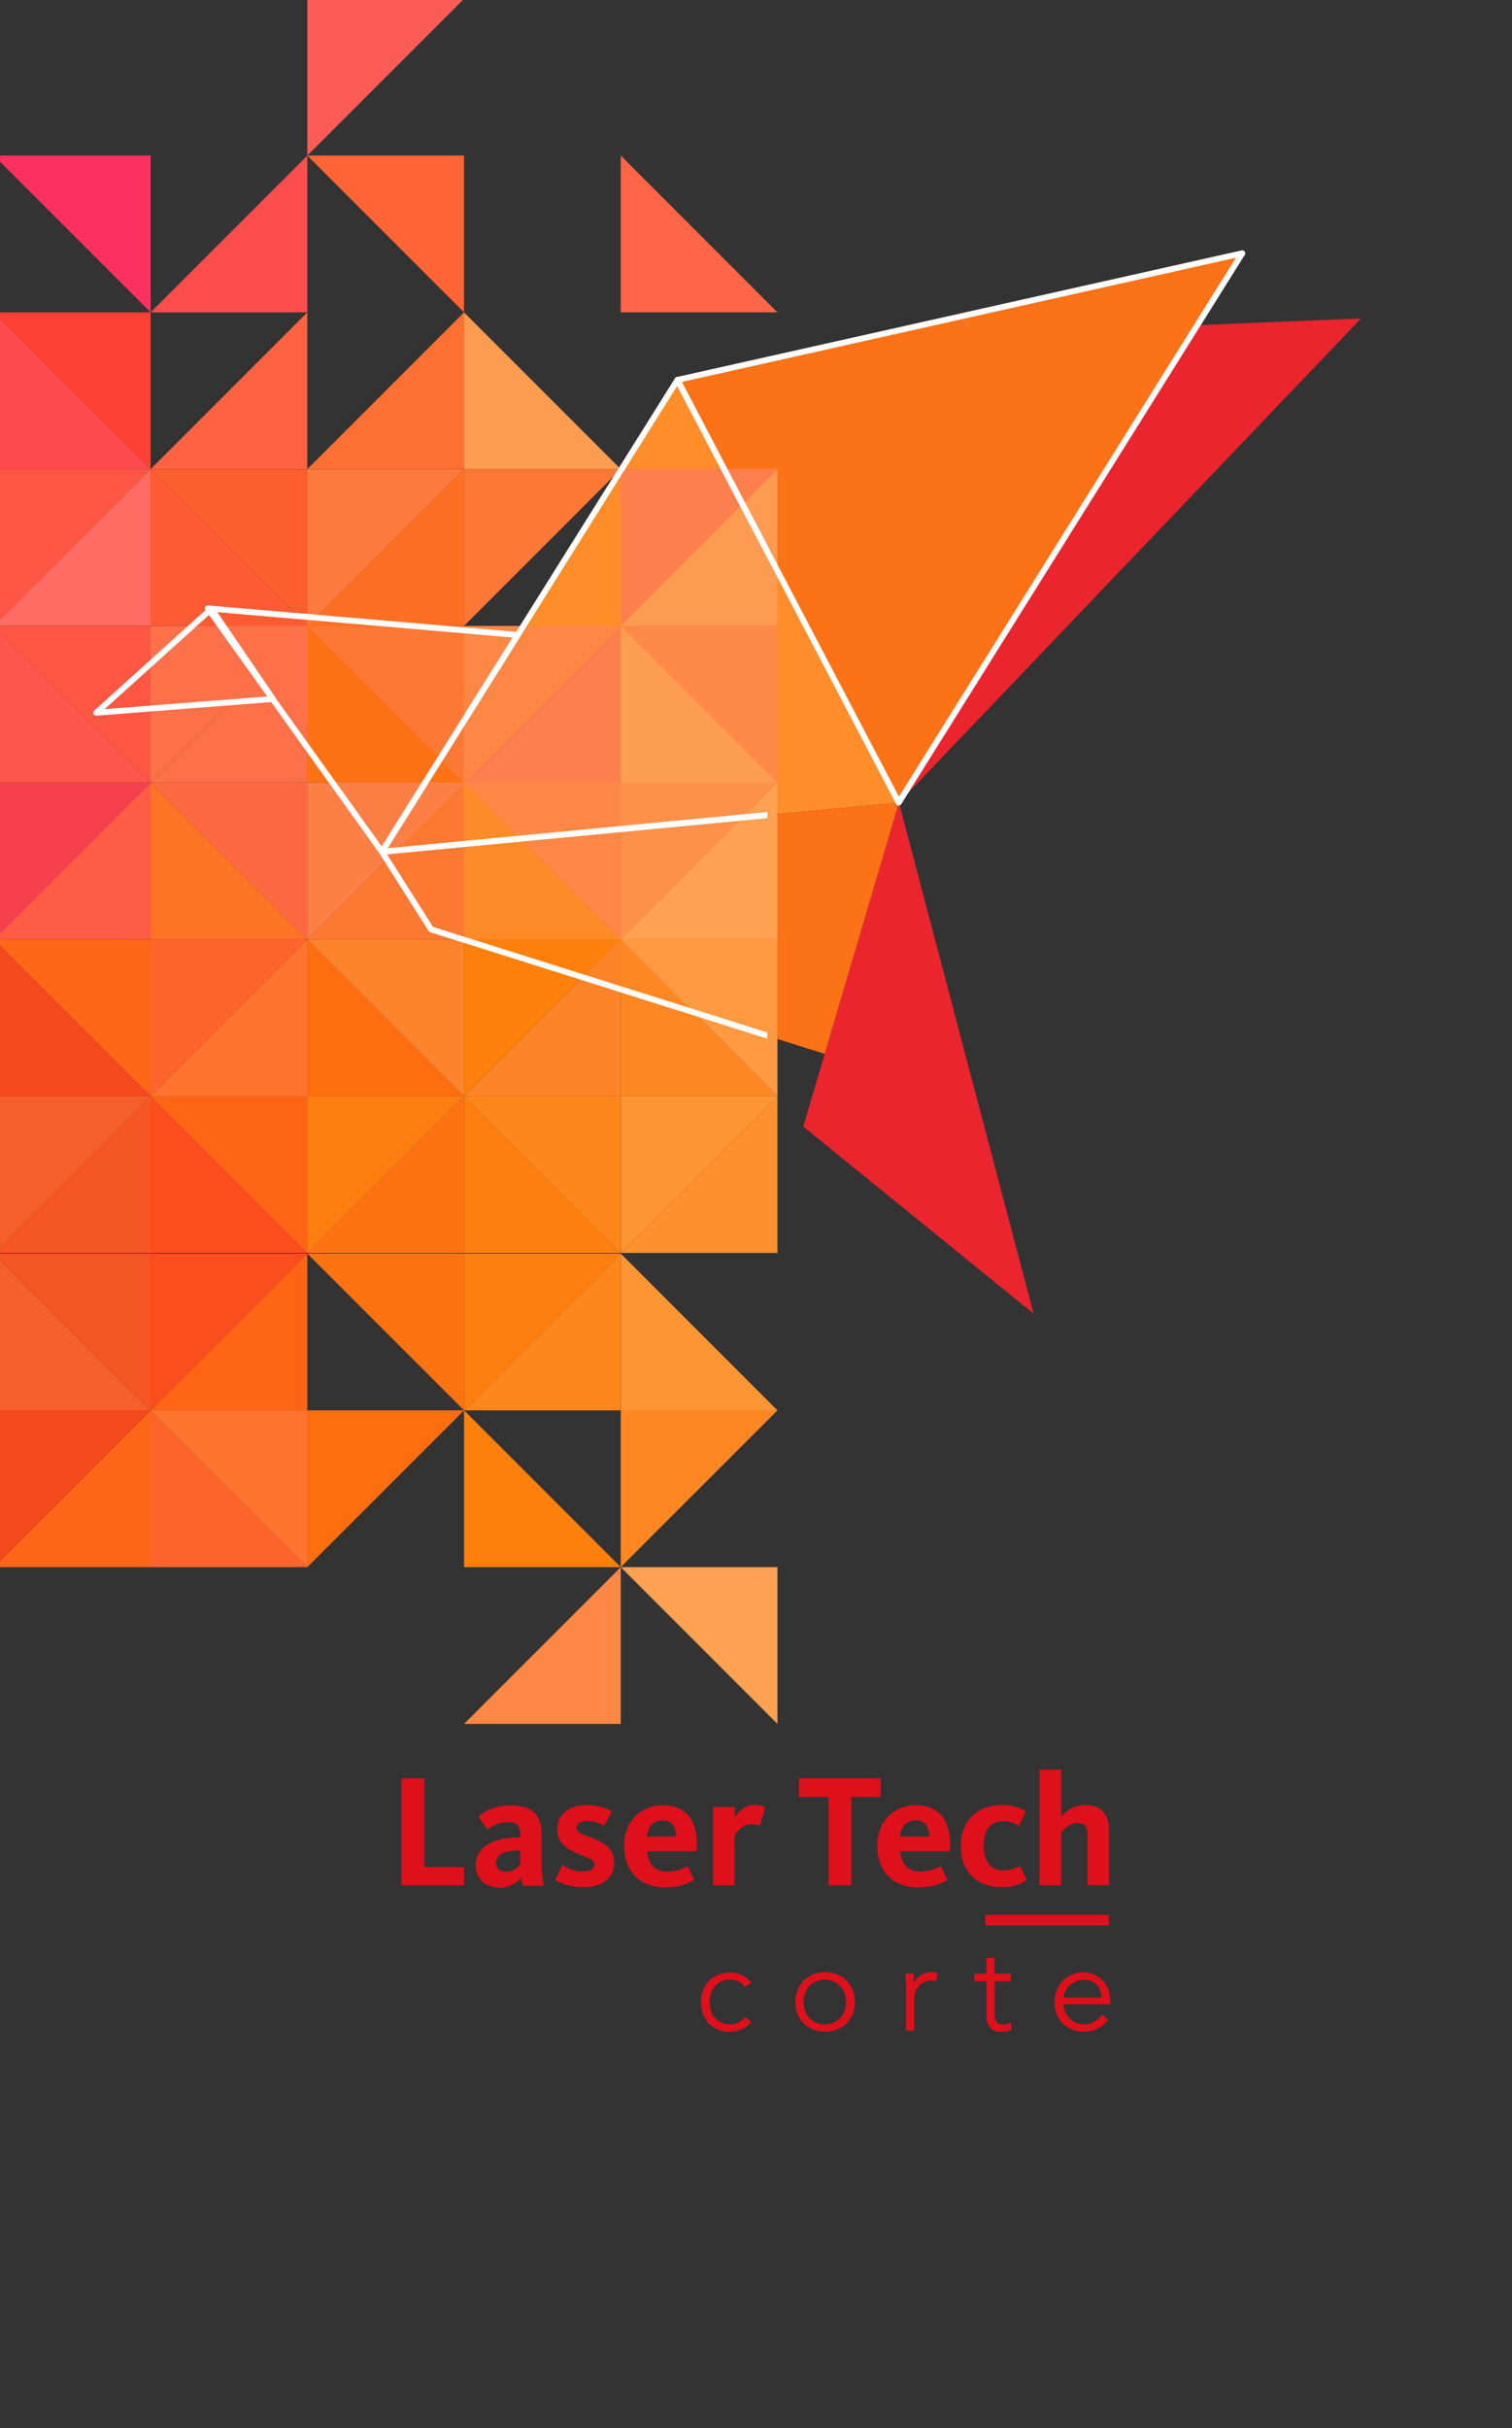 <?xml version="1.0" encoding="utf-8"?>
<!-- Generator: Adobe Illustrator 22.0.1, SVG Export Plug-In . SVG Version: 6.00 Build 0)  -->
<svg version="1.1" id="Layer_1" xmlns="http://www.w3.org/2000/svg" xmlns:xlink="http://www.w3.org/1999/xlink" x="0px" y="0px"
	 viewBox="0 0 768 1232.9" style="enable-background:new 0 0 768 1232.9;" xml:space="preserve">
<rect x="0" y="0" width="768" height="1232.9" fill="#333333" stroke="none"/>
<style type="text/css">
	.st0{clip-path:url(#SVGID_2_);}
	.st1{fill:#EA252E;}
	.st2{fill:#FC7216;}
	.st3{fill:#FF8D2A;}
	.st4{fill:#FC9E51;}
	.st5{fill:#FD9B50;}
	.st6{fill:#FC714A;}
	.st7{fill:#FC7214;}
	.st8{fill:#FDA152;}
	.st9{fill:#FD8845;}
	.st10{fill:#FD652D;}
	.st11{fill:#FC6943;}
	.st12{fill:#FD902D;}
	.st13{fill:#FD6C62;}
	.st14{fill:#FD564B;}
	.st15{fill:#F32D47;}
	.st16{fill:#F53348;}
	.st17{fill:#FD392F;}
	.st18{fill:#FD5B45;}
	.st19{fill:#EE274A;}
	.st20{fill:#E21A33;}
	.st21{fill:#F55724;}
	.st22{fill:#FD4133;}
	.st23{fill:#FD8948;}
	.st24{fill:#FC804D;}
	.st25{fill:#FC7149;}
	.st26{fill:#FD5643;}
	.st27{fill:#FD4E3B;}
	.st28{fill:#FD3A52;}
	.st29{fill:#FD9A41;}
	.st30{fill:#FD914A;}
	.st31{fill:#FC8046;}
	.st32{fill:#FD7324;}
	.st33{fill:#FD6518;}
	.st34{fill:#F6404E;}
	.st35{fill:#FD4A2F;}
	.st36{fill:#CF2050;}
	.st37{fill:#FB4E1D;}
	.st38{fill:#C0181D;}
	.st39{fill:#FC5E2E;}
	.st40{fill:#FC5344;}
	.st41{fill:#F94155;}
	.st42{fill:#FC7935;}
	.st43{fill:#FD7A3E;}
	.st44{fill:#FD3D47;}
	.st45{fill:#FD7024;}
	.st46{fill:#FD4A4E;}
	.st47{fill:#FD2C72;}
	.st48{fill:#FD6343;}
	.st49{fill:#FD842C;}
	.st50{fill:#E72526;}
	.st51{fill:#FD9535;}
	.st52{fill:#FD7F10;}
	.st53{fill:#F55F2C;}
	.st54{fill:#F0422D;}
	.st55{fill:#CC1E29;}
	.st56{fill:#FD6515;}
	.st57{fill:#C2181E;}
	.st58{fill:#FD8823;}
	.st59{fill:#FD800C;}
	.st60{fill:#FD7312;}
	.st61{fill:#F14F3D;}
	.st62{fill:#F5491E;}
	.st63{fill:#EB3628;}
	.st64{fill:#FD732F;}
	.st65{fill:#FC7933;}
	.st66{fill:#FD6E11;}
	.st67{fill:#FC861A;}
	.st68{fill:#DE3228;}
	.st69{fill:#F63C2B;}
	.st70{fill:#E0462D;}
	.st71{fill:#FD8328;}
	.st72{fill:#FD8B28;}
	.st73{fill:#FD4A2A;}
	.st74{fill:#FC5E4A;}
	.st75{fill:#F12527;}
	.st76{fill:#FD5B34;}
	.st77{fill:#FD3A5C;}
	.st78{fill:#FD414B;}
	.st79{fill:#FD315F;}
	.st80{fill:#E31E6F;}
	.st81{fill:#FD7031;}
	.st82{fill:#FD6537;}
	.st83{fill:#FD6646;}
	.st84{fill:#FD5C56;}
	.st85{fill:#EF2048;}
	.st86{fill:#FD3845;}
	.st87{fill:#FD4E48;}
	.st88{fill:#FD4E4D;}
	.st89{fill:#C01346;}
	.st90{fill:#C21738;}
	.st91{fill:#E8222E;}
	.st92{clip-path:url(#SVGID_4_);}
	.st93{fill:none;stroke:#FFFFFF;stroke-width:3;stroke-linejoin:round;stroke-miterlimit:10;}
	.st94{clip-path:url(#SVGID_6_);}
	.st95{fill:#DD101C;}
</style>
<g>
	<g>
		<g>
			<g>
				<defs>
					<rect id="SVGID_1_" x="-4.4" y="-227.1" width="776.7" height="1381.5"/>
				</defs>
				<clipPath id="SVGID_2_">
					<use xlink:href="#SVGID_1_"  style="overflow:visible;"/>
				</clipPath>
				<g class="st0">
					<g id="XMLID_1773_">
						<polygon id="XMLID_1780_" class="st1" points="138.3,354.8 107,309 48.4,361.8 						"/>
						<polygon id="XMLID_1779_" class="st2" points="105.2,308.7 262.8,322.2 193.7,432.5 						"/>
						<polygon id="XMLID_1778_" class="st3" points="456.6,407.5 193.7,432.5 344,192.6 						"/>
						<polygon id="XMLID_1777_" class="st1" points="456.6,407.5 525,667 408,572 						"/>
						<polygon id="XMLID_1776_" class="st2" points="631.2,128.2 456.6,407.5 344,192.6 						"/>
						<polygon id="XMLID_1775_" class="st1" points="608,165.1 691.3,161.7 456.6,407.5 						"/>
						<polygon id="XMLID_1774_" class="st2" points="456.6,407.5 418.9,535.1 218.8,472 193.7,432.5 						"/>
					</g>
					<g>
						<g>
							<polygon id="XMLID_1772_" class="st4" points="394.9,397.4 315.3,397.4 315.3,317.8 							"/>
							<polygon id="XMLID_1771_" class="st5" points="394.9,238.2 394.9,317.8 315.3,317.8 							"/>
							<polygon id="XMLID_1770_" class="st6" points="156.1,317.8 76.5,397.4 76.5,317.8 							"/>
							<polygon id="XMLID_1769_" class="st7" points="235.7,397.4 156.1,397.4 156.1,317.8 							"/>
							<polygon id="XMLID_1768_" class="st8" points="394.9,477 315.3,477 394.9,397.4 							"/>
							<polygon id="XMLID_1767_" class="st9" points="315.3,397.4 315.3,477 235.7,397.4 							"/>
							<polygon id="XMLID_1766_" class="st10" points="156.1,477 76.5,556.6 76.5,477 							"/>
							<polygon id="XMLID_1765_" class="st11" points="156.1,397.4 156.1,477 76.5,397.4 							"/>
							<polygon id="XMLID_1764_" class="st12" points="394.9,636.2 315.3,636.2 394.9,556.6 							"/>
							<polygon id="XMLID_1763_" class="st13" points="76.5,317.8 -3.1,317.8 76.5,238.2 							"/>
							<polygon id="XMLID_1762_" class="st14" points="76.5,397.4 -3.1,397.4 -3.1,317.8 							"/>
							<polygon id="XMLID_1761_" class="st15" points="-242,397.4 -242,317.8 -162.4,317.8 							"/>
							<polygon id="XMLID_1760_" class="st16" points="-82.7,397.4 -162.4,397.4 -162.4,317.8 							"/>
							<polygon id="XMLID_1759_" class="st17" points="-3.1,397.4 -3.1,477 -82.7,397.4 							"/>
							<polygon id="XMLID_1758_" class="st18" points="76.5,477 -3.1,477 76.5,397.4 							"/>
							<polygon id="XMLID_1757_" class="st19" points="-162.4,397.4 -162.4,477 -242,397.4 							"/>
							<polygon id="XMLID_1756_" class="st20" points="-162.4,477 -242,556.6 -242,477 							"/>
							<polygon id="XMLID_1755_" class="st21" points="76.5,636.2 -3.1,636.2 76.5,556.6 							"/>
							<polygon id="XMLID_1754_" class="st22" points="76.5,158.6 76.5,238.2 -3.1,158.6 							"/>
							<polygon id="XMLID_1753_" class="st23" points="394.9,317.8 394.9,397.4 315.3,317.8 							"/>
							<polygon id="XMLID_1752_" class="st24" points="315.3,397.4 235.7,397.4 315.3,317.8 							"/>
							<polygon id="XMLID_1751_" class="st25" points="156.1,397.4 76.5,397.4 156.1,317.8 							"/>
							<polygon id="XMLID_1750_" class="st26" points="76.5,317.8 76.5,397.4 -3.1,317.8 							"/>
							<polygon id="XMLID_1749_" class="st27" points="-3.1,397.4 -82.7,397.4 -3.1,317.8 							"/>
							<polygon id="XMLID_1748_" class="st28" points="-162.4,397.4 -242,397.4 -162.4,317.8 							"/>
							<polygon id="XMLID_1747_" class="st29" points="394.9,477 394.9,556.6 315.3,477 							"/>
							<polygon id="XMLID_1746_" class="st30" points="394.9,397.4 315.3,477 315.3,397.4 							"/>
							<polygon id="XMLID_1745_" class="st31" points="235.7,397.4 156.1,477 156.1,397.4 							"/>
							<polygon id="XMLID_1744_" class="st32" points="156.1,477 76.5,477 76.5,397.4 							"/>
							<polygon id="XMLID_1743_" class="st33" points="76.5,477 76.5,556.6 -3.1,477 							"/>
							<polygon id="XMLID_1742_" class="st34" points="76.5,397.4 -3.1,477 -3.1,397.4 							"/>
							<polygon id="XMLID_1741_" class="st35" points="-82.7,397.4 -162.4,477 -162.4,397.4 							"/>
							<polygon id="XMLID_1740_" class="st36" points="-321.6,477 -321.6,397.4 -242,397.4 							"/>
							<polygon id="XMLID_1739_" class="st37" points="156.1,636.2 76.5,636.2 76.5,556.6 							"/>
							<polygon id="XMLID_1738_" class="st38" points="-162.4,636.2 -242,636.2 -242,556.6 							"/>
							<polygon id="XMLID_1737_" class="st24" points="315.3,238.2 394.9,238.2 315.3,317.8 							"/>
							<polygon id="XMLID_1736_" class="st26" points="76.5,238.2 -3.1,317.8 -3.1,238.2 							"/>
							<polygon id="XMLID_1735_" class="st39" points="156.1,238.2 156.1,317.8 76.5,238.2 							"/>
							<polygon id="XMLID_1734_" class="st13" points="-162.4,317.8 -242,238.2 -162.4,238.2 							"/>
							<polygon id="XMLID_1733_" class="st40" points="-3.1,317.8 -82.7,317.8 -82.7,238.2 							"/>
							<polygon id="XMLID_1732_" class="st9" points="315.3,317.8 235.7,397.4 235.7,317.8 							"/>
							<polygon id="XMLID_1731_" class="st41" points="-3.1,238.2 -3.1,317.8 -82.7,238.2 							"/>
							<polygon id="XMLID_1730_" class="st34" points="-3.1,317.8 -82.7,397.4 -82.7,317.8 							"/>
							<polygon id="XMLID_1729_" class="st13" points="-3.1,238.2 -82.7,238.2 -3.1,158.6 							"/>
							<polygon id="XMLID_1728_" class="st42" points="235.7,317.8 235.7,397.4 156.1,317.8 							"/>
							<polygon id="XMLID_1727_" class="st43" points="235.7,238.2 156.1,317.8 156.1,238.2 							"/>
							<polygon id="XMLID_1726_" class="st44" points="-82.7,317.8 -82.7,397.4 -162.4,317.8 							"/>
							<polygon id="XMLID_1725_" class="st45" points="235.7,317.8 156.1,317.8 235.7,238.2 							"/>
							<polygon id="XMLID_1724_" class="st46" points="76.5,238.2 -3.1,238.2 -3.1,158.6 							"/>
							<polygon id="XMLID_1723_" class="st47" points="-82.7,238.2 -82.7,158.6 -3.1,158.6 							"/>
							<polygon id="XMLID_1722_" class="st48" points="156.1,238.2 76.5,238.2 156.1,158.6 							"/>
							<polygon id="XMLID_1721_" class="st49" points="235.7,477 235.7,556.6 156.1,477 							"/>
							<polygon id="XMLID_1720_" class="st50" points="-82.7,477 -82.7,556.6 -162.4,477 							"/>
							<polygon id="XMLID_1719_" class="st51" points="394.9,556.6 315.3,636.2 315.3,556.6 							"/>
							<polygon id="XMLID_1718_" class="st52" points="315.3,636.2 235.7,636.2 235.7,556.6 							"/>
							<polygon id="XMLID_1717_" class="st53" points="76.5,556.6 -3.1,636.2 -3.1,556.6 							"/>
							<polygon id="XMLID_1716_" class="st54" points="-3.1,636.2 -82.7,636.2 -82.7,556.6 							"/>
							<polygon id="XMLID_1715_" class="st55" points="-242,556.6 -321.6,636.2 -321.6,556.6 							"/>
							<polygon id="XMLID_1714_" class="st56" points="156.1,556.6 156.1,636.2 76.5,556.6 							"/>
							<polygon id="XMLID_1713_" class="st57" points="-162.4,556.6 -162.4,636.2 -242,556.6 							"/>
							<polygon id="XMLID_1712_" class="st58" points="394.9,556.6 315.3,556.6 315.3,477 							"/>
							<polygon id="XMLID_1711_" class="st59" points="315.3,477 235.7,556.6 235.7,477 							"/>
							<polygon id="XMLID_1710_" class="st60" points="235.7,636.2 156.1,636.2 235.7,556.6 							"/>
							<polygon id="XMLID_1709_" class="st61" points="-3.1,477 -82.7,556.6 -82.7,477 							"/>
							<polygon id="XMLID_1708_" class="st62" points="76.5,556.6 -3.1,556.6 -3.1,477 							"/>
							<polygon id="XMLID_1707_" class="st63" points="-82.7,636.2 -162.4,636.2 -82.7,556.6 							"/>
							<polygon id="XMLID_1706_" class="st64" points="156.1,556.6 76.5,556.6 156.1,477 							"/>
							<polygon id="XMLID_1705_" class="st65" points="235.7,477 156.1,477 235.7,397.4 							"/>
							<polygon id="XMLID_1704_" class="st66" points="235.7,556.6 156.1,556.6 156.1,477 							"/>
							<polygon id="XMLID_1703_" class="st67" points="315.3,556.6 315.3,636.2 235.7,556.6 							"/>
							<polygon id="XMLID_1702_" class="st68" points="-82.7,556.6 -162.4,556.6 -162.4,477 							"/>
							<polygon id="XMLID_1701_" class="st69" points="-82.7,477 -162.4,477 -82.7,397.4 							"/>
							<polygon id="XMLID_1700_" class="st35" points="-242,398.9 -323,398.9 -242,317.8 							"/>
							<polygon id="XMLID_1699_" class="st70" points="-3.1,556.6 -3.1,636.2 -82.7,556.6 							"/>
							<polygon id="XMLID_1698_" class="st71" points="315.3,556.6 235.7,556.6 315.3,477 							"/>
							<polygon id="XMLID_1697_" class="st72" points="315.3,477 235.7,477 235.7,397.4 							"/>
							<polygon id="XMLID_1696_" class="st73" points="-3.1,556.6 -82.7,556.6 -3.1,477 							"/>
							<polygon id="XMLID_1695_" class="st74" points="-4.1,477 -83.7,477 -83.7,397.4 							"/>
							<polygon id="XMLID_1694_" class="st52" points="235.7,556.6 156.1,636.2 156.1,556.6 							"/>
							<polygon id="XMLID_1693_" class="st75" points="-82.7,556.6 -162.4,636.2 -162.4,556.6 							"/>
							<polygon id="XMLID_1692_" class="st76" points="76.5,317.8 156.1,317.8 76.5,238.2 							"/>
							<polygon id="XMLID_1691_" class="st77" points="-162.4,158.6 -162.4,79 -82.7,158.6 							"/>
							<polygon id="XMLID_1690_" class="st78" points="-82.7,238.2 -162.4,238.2 -82.7,158.6 							"/>
							<polygon id="XMLID_1689_" class="st78" points="-242.2,238.5 -321.8,238.5 -242.2,158.9 							"/>
							<polygon id="XMLID_1688_" class="st79" points="76.5,79 76.5,158.6 -3.1,79 							"/>
							<polygon id="XMLID_1687_" class="st80" points="-82.7,79 -162.4,79 -82.7,-0.6 							"/>
							<polygon id="XMLID_1686_" class="st81" points="235.7,158.6 235.7,238.2 156.1,238.2 							"/>
							<polygon id="XMLID_1685_" class="st81" points="-242,238.2 -242,317.8 -321.6,317.8 							"/>
							<polygon id="XMLID_1684_" class="st82" points="235.7,158.6 156.1,79 235.7,79 							"/>
							<polygon id="XMLID_1683_" class="st42" points="235.7,238.2 315.3,238.2 235.7,317.8 							"/>
							<polygon id="XMLID_1668_" class="st83" points="315.3,79 394.9,158.6 315.3,158.6 							"/>
							<polygon id="XMLID_1667_" class="st84" points="156.1,79 156.1,-0.6 235.7,-0.6 							"/>
							<polygon id="XMLID_1666_" class="st85" points="-321.6,397.4 -321.6,317.8 -242,317.8 							"/>
							<polygon id="XMLID_1665_" class="st86" points="-82.7,79 -3.1,79 -82.7,158.6 							"/>
							<polygon id="XMLID_1664_" class="st87" points="-3.1,-0.6 -3.1,79 -82.7,-0.6 							"/>
							<polygon id="XMLID_1663_" class="st88" points="156.1,79 156.1,158.6 76.5,158.6 							"/>
							<polygon id="XMLID_1662_" class="st5" points="235.7,158.6 315.3,238.2 235.7,238.2 							"/>
						</g>
						<g>
							<polygon id="XMLID_1661_" class="st8" points="394.9,795.7 315.3,795.7 394.9,875.3 							"/>
							<polygon id="XMLID_1660_" class="st9" points="315.3,875.3 315.3,795.7 235.7,875.3 							"/>
							<polygon id="XMLID_1659_" class="st10" points="156.1,795.7 76.5,716.1 76.5,795.7 							"/>
							<polygon id="XMLID_1658_" class="st20" points="-162.4,795.7 -242,716.1 -242,795.7 							"/>
							<polygon id="XMLID_1657_" class="st89" points="-242,795.7 -321.6,795.7 -242,875.3 							"/>
							<polygon id="XMLID_1656_" class="st21" points="76.5,636.5 -3.1,636.5 76.5,716.1 							"/>
							<polygon id="XMLID_1655_" class="st90" points="-242,636.5 -321.6,636.5 -242,716.1 							"/>
							<polygon id="XMLID_1654_" class="st33" points="76.5,795.7 76.5,716.1 -3.1,795.7 							"/>
							<polygon id="XMLID_1653_" class="st37" points="156.1,636.5 76.5,636.5 76.5,716.1 							"/>
							<polygon id="XMLID_1652_" class="st51" points="394.9,716.1 315.3,636.5 315.3,716.1 							"/>
							<polygon id="XMLID_1651_" class="st52" points="315.3,636.5 235.7,636.5 235.7,716.1 							"/>
							<polygon id="XMLID_1650_" class="st53" points="76.5,716.1 -3.1,636.5 -3.1,716.1 							"/>
							<polygon id="XMLID_1649_" class="st54" points="-3.1,636.5 -82.7,636.5 -82.7,716.1 							"/>
							<polygon id="XMLID_1648_" class="st56" points="156.1,716.1 156.1,636.5 76.5,716.1 							"/>
							<polygon id="XMLID_1647_" class="st57" points="-162.4,716.1 -162.4,636.5 -242,716.1 							"/>
							<polygon id="XMLID_1646_" class="st58" points="394.9,716.1 315.3,716.1 315.3,795.7 							"/>
							<polygon id="XMLID_1645_" class="st59" points="315.3,795.7 235.7,716.1 235.7,795.7 							"/>
							<polygon id="XMLID_1644_" class="st60" points="235.7,636.5 156.1,636.5 235.7,716.1 							"/>
							<polygon id="XMLID_1643_" class="st61" points="-3.1,795.7 -82.7,716.1 -82.7,795.7 							"/>
							<polygon id="XMLID_1642_" class="st62" points="76.5,716.1 -3.1,716.1 -3.1,795.7 							"/>
							<polygon id="XMLID_1641_" class="st63" points="-82.7,636.5 -162.4,636.5 -82.7,716.1 							"/>
							<polygon id="XMLID_1640_" class="st64" points="156.1,716.1 76.5,716.1 156.1,795.7 							"/>
							<polygon id="XMLID_1639_" class="st91" points="-162.4,716.1 -242,716.1 -162.4,795.7 							"/>
							<polygon id="XMLID_1638_" class="st66" points="235.7,716.1 156.1,716.1 156.1,795.7 							"/>
							<polygon id="XMLID_1637_" class="st67" points="315.3,716.1 315.3,636.5 235.7,716.1 							"/>
							<polygon id="XMLID_1636_" class="st35" points="-321.3,714.6 -321.3,795.7 -240.2,714.6 							"/>
							<polygon id="XMLID_1635_" class="st70" points="-3.1,716.1 -3.1,636.5 -82.7,716.1 							"/>
							<polygon id="XMLID_1634_" class="st73" points="-3.1,716.1 -82.7,716.1 -3.1,795.7 							"/>
							<polygon id="XMLID_1633_" class="st75" points="-82.7,716.1 -162.4,636.5 -162.4,716.1 							"/>
						</g>
					</g>
					<g>
						<g>
							<g>
								<defs>
									<rect id="SVGID_3_" x="-327.5" y="-115.4" width="717.2" height="990.6"/>
								</defs>
								<clipPath id="SVGID_4_">
									<use xlink:href="#SVGID_3_"  style="overflow:visible;"/>
								</clipPath>
								<g id="XMLID_1625_" class="st92">
									<polygon id="XMLID_1632_" class="st93" points="138.6,354.9 107.4,309.1 48.9,361.9 									"/>
									<polygon id="XMLID_1631_" class="st93" points="105.6,308.9 263,322.4 194,432.5 									"/>
									<polygon id="XMLID_1630_" class="st93" points="456.5,407.5 194,432.5 344.1,192.9 									"/>
									<polygon id="XMLID_1629_" class="st93" points="456.5,407.5 524.8,666.7 408,571.8 									"/>
									<polygon id="XMLID_1627_" class="st93" points="607.8,165.4 690.9,162.1 456.5,407.5 									"/>
									<polygon id="XMLID_1626_" class="st93" points="456.5,407.5 418.9,535 219,471.9 194,432.5 									"/>
								</g>
							</g>
							<polygon id="XMLID_1628_" class="st93" points="631,128.6 456.5,407.5 344.1,192.9 							"/>
						</g>
					</g>
					<g>
						<defs>
							<rect id="SVGID_5_" x="-4.4" y="-227.1" width="776.7" height="1381.5"/>
						</defs>
						<clipPath id="SVGID_6_">
							<use xlink:href="#SVGID_5_"  style="overflow:visible;"/>
						</clipPath>
						<g class="st94">
							<g>
								<g>
									<polygon class="st95" points="203.9,902.9 215.5,902.9 215.5,948 235.7,948 235.7,957.3 203.9,957.3 									"/>
									<path class="st95" d="M241.6,947.1c0-10.4,10.7-14.1,21.2-14.1h1.4v-2.3c0-3.8-1.7-5.5-6.4-5.5c-4.3,0-7.8,1.9-10.1,3.8
										l-4.7-6.6c3.2-2.9,8.6-5.7,16.1-5.7c10.9,0,16,4.2,16,14.7v14.3c0,5.4,0.6,9.2,1.1,11.8h-10.7c-0.3-1-0.6-3-0.7-4.2
										c-2.1,2.6-6,5.2-11.2,5.2C246.8,958.3,241.6,954.2,241.6,947.1 M264.2,946.8v-7.2h-1.4c-6.4,0-10.8,1.9-10.8,6.5
										c0,2.9,2.4,4.2,4.8,4.2C260.2,950.3,262.5,948.8,264.2,946.8"/>
									<path class="st95" d="M282,954.5l3.7-7.6c1.6,1.1,5.4,3.3,9.8,3.3c4.2,0,6.5-1.2,6.5-3.6c0-2.7-4.4-3.4-10-6.1
										c-5.6-2.6-8.9-5.7-8.9-11.8c0-7.4,5.9-12.2,14.9-12.2c6.8,0,10.9,2.1,12.7,3.2l-3.8,7.4c-1.6-1-4.7-2.5-8.5-2.5
										s-5.5,1.4-5.5,3.5c0,2.7,3.6,3.4,8.2,5.2c6.3,2.6,10.9,5.5,10.9,12.2c0,8.3-6,12.7-15.8,12.7
										C289,958.2,284.5,956.1,282,954.5"/>
									<path class="st95" d="M317,937.2c0-12.6,8.6-20.6,19.7-20.6c11.3,0,17.3,7.2,17.3,19.6c0,1.2-0.1,2.5-0.2,3.8h-25.1
										c0.5,5.9,3.5,10.3,10.1,10.3c5.4,0,8.4-1.8,10.4-2.8l3.5,7c-2.6,1.5-6.7,3.8-14.9,3.8C324.6,958.3,317,949.8,317,937.2
										 M343.4,932.5c-0.1-4.5-1.9-8.2-6.9-8.2c-4.7,0-7.2,3-8,8.2H343.4z"/>
									<path class="st95" d="M362.3,917.5h10.9v5.4c1.7-2.9,5-6.4,10-6.4c2.9,0,4.5,0.6,5.4,1.1l-2.6,9.5
										c-0.7-0.4-1.9-0.9-4.2-0.9c-4.8,0-7.7,4.2-8.7,6v25.1h-10.9v-39.8L362.3,917.5L362.3,917.5z"/>
									<polygon class="st95" points="420.8,912.4 405.8,912.4 405.8,902.9 447.3,902.9 447.3,912.4 432.4,912.4 432.4,957.3 
										420.8,957.3 									"/>
									<path class="st95" d="M445.6,937.2c0-12.6,8.6-20.6,19.7-20.6c11.3,0,17.3,7.2,17.3,19.6c0,1.2-0.1,2.5-0.2,3.8h-25.1
										c0.5,5.9,3.5,10.3,10.1,10.3c5.4,0,8.4-1.8,10.4-2.8l3.5,7c-2.6,1.5-6.7,3.8-14.9,3.8C453.1,958.3,445.6,949.8,445.6,937.2
										 M472,932.5c-0.1-4.5-1.9-8.2-6.9-8.2c-4.7,0-7.2,3-8,8.2H472z"/>
									<path class="st95" d="M488,937.4c0-13.4,8.9-20.9,20.9-20.9c6.4,0,10.3,2,12.2,3.2l-3.5,7.4c-1.8-1.1-4.3-2.4-8.3-2.4
										c-6.4,0-9.7,5-9.7,12.3s3.2,12.7,10,12.7c4.6,0,7.3-1.7,8.6-2.4l3.3,7.3c-1.9,1.2-5.5,3.6-12.8,3.6
										C495.8,958.2,488,949.8,488,937.4"/>
									<path class="st95" d="M528,898.5H539v23.8c2-2.2,5.9-5.8,12.4-5.8c8.7,0,11.9,5.5,11.9,12.9v27.8h-10.9v-25.6
										c0-4-1.4-6-5.2-6c-4.2,0-7.4,3.9-8.2,5v26.7H528V898.5z"/>
								</g>
								<rect x="500.5" y="972.2" class="st95" width="62.7" height="5.4"/>
							</g>
							<g>
								<path class="st95" d="M378.3,1008.9c-0.7-1.1-1.7-2-2.9-2.7c-1.2-0.7-2.7-1.1-4.3-1.1c-1.7,0-3.2,0.2-4.5,0.8
									s-2.5,1.4-3.4,2.4s-1.7,2.2-2.1,3.6c-0.5,1.4-0.7,2.9-0.7,4.6c0,1.6,0.2,3.2,0.7,4.6c0.5,1.4,1.2,2.6,2.1,3.6
									s2.1,1.8,3.4,2.4s2.8,0.8,4.5,0.8c1.6,0,3-0.4,4.3-1.1c1.2-0.7,2.2-1.6,2.9-2.7l3.3,2.5c-1.4,1.7-3,2.9-4.8,3.7
									c-1.8,0.8-3.7,1.2-5.6,1.3c-2.3,0-4.4-0.3-6.3-1.1c-1.9-0.8-3.5-1.8-4.8-3.1c-1.3-1.3-2.3-2.9-3-4.8s-1-3.9-1-6
									c0-2.2,0.3-4.2,1-6c0.7-1.9,1.7-3.5,3-4.8s2.9-2.4,4.8-3.1s4-1.1,6.3-1.1c2,0,3.8,0.5,5.6,1.3c1.8,0.8,3.4,2,4.8,3.7
									L378.3,1008.9z"/>
								<path class="st95" d="M378.3,1008.9c-0.7-1.1-1.7-2-2.9-2.7c-1.2-0.7-2.7-1.1-4.3-1.1c-1.7,0-3.2,0.2-4.5,0.8
									s-2.5,1.4-3.4,2.4s-1.7,2.2-2.1,3.6c-0.5,1.4-0.7,2.9-0.7,4.6c0,1.6,0.2,3.2,0.7,4.6c0.5,1.4,1.2,2.6,2.1,3.6
									s2.1,1.8,3.4,2.4s2.8,0.8,4.5,0.8c1.6,0,3-0.4,4.3-1.1c1.2-0.7,2.2-1.6,2.9-2.7l3.3,2.5c-1.4,1.7-3,2.9-4.8,3.7
									c-1.8,0.8-3.7,1.2-5.6,1.3c-2.3,0-4.4-0.3-6.3-1.1c-1.9-0.8-3.5-1.8-4.8-3.1c-1.3-1.3-2.3-2.9-3-4.8s-1-3.9-1-6
									c0-2.2,0.3-4.2,1-6c0.7-1.9,1.7-3.5,3-4.8s2.9-2.4,4.8-3.1s4-1.1,6.3-1.1c2,0,3.8,0.5,5.6,1.3c1.8,0.8,3.4,2,4.8,3.7
									L378.3,1008.9z"/>
								<path class="st95" d="M434.2,1016.5c0,2.2-0.4,4.2-1.1,6c-0.8,1.8-1.8,3.4-3.1,4.8c-1.4,1.3-3,2.4-4.8,3.1
									c-1.9,0.8-3.9,1.1-6.1,1.1s-4.2-0.4-6.1-1.1c-1.9-0.8-3.5-1.8-4.8-3.1c-1.3-1.3-2.4-2.9-3.1-4.8c-0.8-1.8-1.1-3.8-1.1-6
									s0.4-4.2,1.1-6c0.8-1.8,1.8-3.4,3.1-4.8c1.4-1.4,3-2.4,4.8-3.2c1.9-0.7,3.9-1.1,6.1-1.1s4.3,0.4,6.1,1.1
									c1.9,0.8,3.5,1.8,4.8,3.2c1.3,1.3,2.4,2.9,3.1,4.8C433.8,1012.3,434.2,1014.3,434.2,1016.5 M429.8,1016.5
									c0-1.6-0.3-3.1-0.8-4.5s-1.2-2.6-2.2-3.6s-2.1-1.8-3.4-2.4s-2.8-0.9-4.5-0.9c-1.6,0-3.1,0.3-4.5,0.9
									c-1.3,0.6-2.5,1.4-3.4,2.4s-1.6,2.2-2.1,3.6s-0.8,2.9-0.8,4.5s0.3,3.1,0.8,4.5s1.2,2.6,2.1,3.6s2.1,1.8,3.4,2.4
									s2.8,0.9,4.5,0.9s3.2-0.3,4.5-0.9s2.5-1.4,3.4-2.4s1.7-2.2,2.2-3.6S429.8,1018.1,429.8,1016.5"/>
								<path class="st95" d="M434.2,1016.5c0,2.2-0.4,4.2-1.1,6c-0.8,1.8-1.8,3.4-3.1,4.8c-1.4,1.3-3,2.4-4.8,3.1
									c-1.9,0.8-3.9,1.1-6.1,1.1s-4.2-0.4-6.1-1.1c-1.9-0.8-3.5-1.8-4.8-3.1c-1.3-1.3-2.4-2.9-3.1-4.8c-0.8-1.8-1.1-3.8-1.1-6
									s0.4-4.2,1.1-6c0.8-1.8,1.8-3.4,3.1-4.8c1.4-1.4,3-2.4,4.8-3.2c1.9-0.7,3.9-1.1,6.1-1.1s4.3,0.4,6.1,1.1
									c1.9,0.8,3.5,1.8,4.8,3.2c1.3,1.3,2.4,2.9,3.1,4.8C433.8,1012.3,434.2,1014.3,434.2,1016.5z M429.8,1016.5
									c0-1.6-0.3-3.1-0.8-4.5s-1.2-2.6-2.2-3.6s-2.1-1.8-3.4-2.4s-2.8-0.9-4.5-0.9c-1.6,0-3.1,0.3-4.5,0.9
									c-1.3,0.6-2.5,1.4-3.4,2.4s-1.6,2.2-2.1,3.6s-0.8,2.9-0.8,4.5s0.3,3.1,0.8,4.5s1.2,2.6,2.1,3.6s2.1,1.8,3.4,2.4
									s2.8,0.9,4.5,0.9s3.2-0.3,4.5-0.9s2.5-1.4,3.4-2.4s1.7-2.2,2.2-3.6S429.8,1018.1,429.8,1016.5z"/>
								<path class="st95" d="M460.3,1011.1c0-0.6,0-1.3,0-1.9s0-1.3-0.1-2c0-0.7,0-1.5-0.1-2.3c0-0.8,0-1.8-0.1-2.8h4v5.3h0.1
									c0.3-0.8,0.7-1.5,1.2-2.2s1.2-1.4,1.9-1.9c0.7-0.6,1.6-1,2.6-1.4c1-0.3,2.1-0.5,3.4-0.5c1.1,0,2.1,0.1,3,0.4l-0.8,4
									c-0.5-0.2-1.3-0.3-2.3-0.3c-1.5,0-2.8,0.3-3.9,0.9s-2.1,1.3-2.8,2.3c-0.7,0.9-1.3,1.9-1.6,3c-0.3,1.1-0.5,2.1-0.5,3.1v16.1
									h-4L460.3,1011.1L460.3,1011.1z"/>
								<path class="st95" d="M460.3,1011.1c0-0.6,0-1.3,0-1.9s0-1.3-0.1-2c0-0.7,0-1.5-0.1-2.3c0-0.8,0-1.8-0.1-2.8h4v5.3h0.1
									c0.3-0.8,0.7-1.5,1.2-2.2s1.2-1.4,1.9-1.9c0.7-0.6,1.6-1,2.6-1.4c1-0.3,2.1-0.5,3.4-0.5c1.1,0,2.1,0.1,3,0.4l-0.8,4
									c-0.5-0.2-1.3-0.3-2.3-0.3c-1.5,0-2.8,0.3-3.9,0.9s-2.1,1.3-2.8,2.3c-0.7,0.9-1.3,1.9-1.6,3c-0.3,1.1-0.5,2.1-0.5,3.1v16.1
									h-4L460.3,1011.1L460.3,1011.1z"/>
								<path class="st95" d="M513.5,1005.9h-8.3v16.9c0,1.1,0.1,1.9,0.3,2.6c0.2,0.7,0.5,1.2,0.9,1.6s0.8,0.6,1.3,0.8
									c0.5,0.1,1.1,0.2,1.7,0.2c0.7,0,1.4-0.1,2.1-0.3c0.7-0.2,1.4-0.5,2-0.8l0.2,3.7c-1.5,0.7-3.3,1-5.4,1
									c-0.8,0-1.6-0.1-2.4-0.3c-0.8-0.2-1.6-0.6-2.3-1.2c-0.7-0.6-1.3-1.4-1.7-2.3s-0.7-2.3-0.7-3.9v-18H495v-3.7h6.1v-8.1h4v8.1
									h8.3V1005.9z"/>
								<path class="st95" d="M513.5,1005.9h-8.3v16.9c0,1.1,0.1,1.9,0.3,2.6c0.2,0.7,0.5,1.2,0.9,1.6s0.8,0.6,1.3,0.8
									c0.5,0.1,1.1,0.2,1.7,0.2c0.7,0,1.4-0.1,2.1-0.3c0.7-0.2,1.4-0.5,2-0.8l0.2,3.7c-1.5,0.7-3.3,1-5.4,1
									c-0.8,0-1.6-0.1-2.4-0.3c-0.8-0.2-1.6-0.6-2.3-1.2c-0.7-0.6-1.3-1.4-1.7-2.3s-0.7-2.3-0.7-3.9v-18H495v-3.7h6.1v-8.1h4v8.1
									h8.3V1005.9z"/>
								<path class="st95" d="M540,1017.6c0.1,1.4,0.5,2.8,1,4c0.6,1.3,1.3,2.3,2.3,3.3c0.9,0.9,2,1.6,3.2,2.2
									c1.2,0.5,2.6,0.8,4,0.8c2.2,0,4-0.5,5.6-1.5s2.8-2.2,3.6-3.5l3.1,2.6c-1.7,2.2-3.6,3.7-5.7,4.7c-2.1,0.9-4.3,1.4-6.6,1.4
									c-2.1,0-4.1-0.4-5.9-1.1c-1.8-0.8-3.4-1.8-4.7-3.1c-1.3-1.3-2.3-2.9-3.1-4.8c-0.8-1.8-1.1-3.8-1.1-6s0.4-4.2,1.1-6
									c0.7-1.8,1.7-3.4,3.1-4.8c1.3-1.3,2.8-2.4,4.6-3.2c1.8-0.7,3.6-1.1,5.7-1.1c2.2,0,4.1,0.4,5.8,1.2s3.1,1.8,4.3,3.1
									s2,2.8,2.7,4.5c0.6,1.7,0.9,3.6,0.9,5.5v1.8H540z M559.5,1014.3c0-2.7-0.8-4.9-2.4-6.6c-1.6-1.7-3.9-2.5-6.8-2.5
									c-1.3,0-2.6,0.2-3.8,0.8c-1.2,0.5-2.3,1.2-3.2,2c-0.9,0.9-1.7,1.8-2.2,2.9c-0.6,1.1-0.8,2.2-0.8,3.4L559.5,1014.3
									L559.5,1014.3z"/>
								<path class="st95" d="M540,1017.6c0.1,1.4,0.5,2.8,1,4c0.6,1.3,1.3,2.3,2.3,3.3c0.9,0.9,2,1.6,3.2,2.2
									c1.2,0.5,2.6,0.8,4,0.8c2.2,0,4-0.5,5.6-1.5s2.8-2.2,3.6-3.5l3.1,2.6c-1.7,2.2-3.6,3.7-5.7,4.7c-2.1,0.9-4.3,1.4-6.6,1.4
									c-2.1,0-4.1-0.4-5.9-1.1c-1.8-0.8-3.4-1.8-4.7-3.1c-1.3-1.3-2.3-2.9-3.1-4.8c-0.8-1.8-1.1-3.8-1.1-6s0.4-4.2,1.1-6
									c0.7-1.8,1.7-3.4,3.1-4.8c1.3-1.3,2.8-2.4,4.6-3.2c1.8-0.7,3.6-1.1,5.7-1.1c2.2,0,4.1,0.4,5.8,1.2s3.1,1.8,4.3,3.1
									s2,2.8,2.7,4.5c0.6,1.7,0.9,3.6,0.9,5.5v1.8H540z M559.5,1014.3c0-2.7-0.8-4.9-2.4-6.6c-1.6-1.7-3.9-2.5-6.8-2.5
									c-1.3,0-2.6,0.2-3.8,0.8c-1.2,0.5-2.3,1.2-3.2,2c-0.9,0.9-1.7,1.8-2.2,2.9c-0.6,1.1-0.8,2.2-0.8,3.4L559.5,1014.3
									L559.5,1014.3z"/>
							</g>
						</g>
					</g>
				</g>
			</g>
		</g>
	</g>
</g>
<g>
</g>
<g>
</g>
<g>
</g>
<g>
</g>
<g>
</g>
<g>
</g>
</svg>

